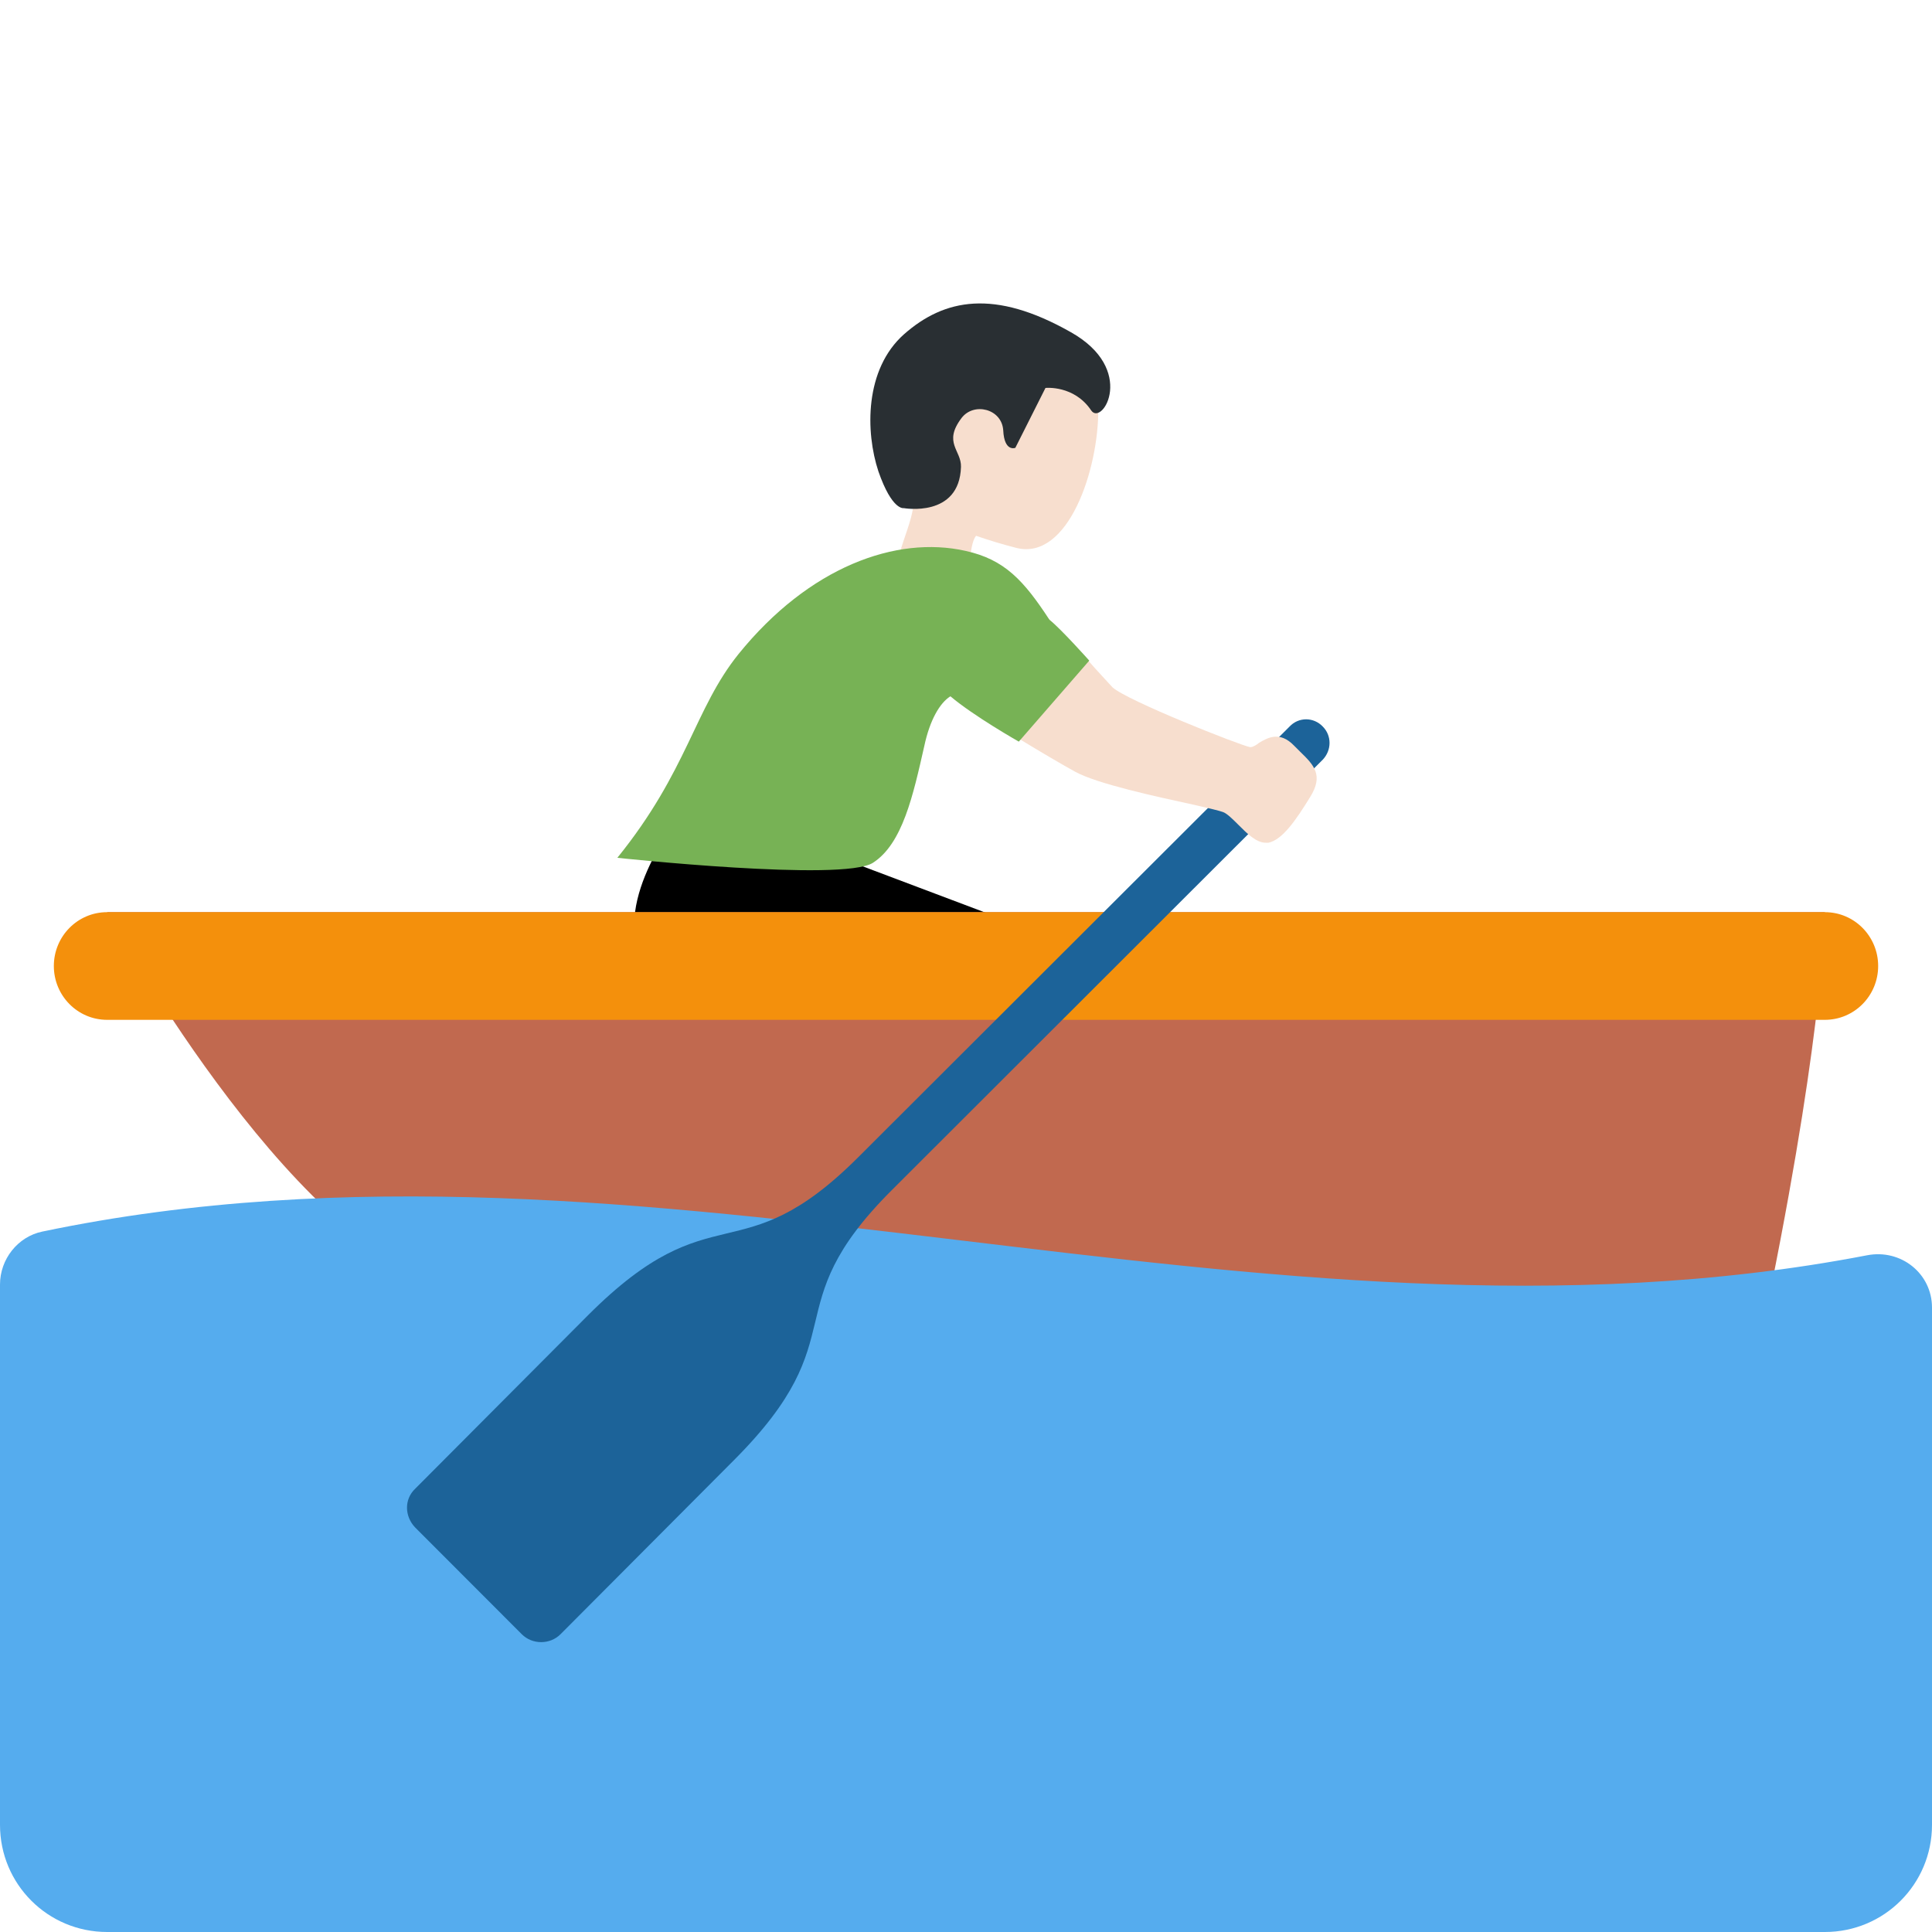 <?xml version="1.0" encoding="UTF-8"?>
<svg xmlns="http://www.w3.org/2000/svg" xmlns:xlink="http://www.w3.org/1999/xlink" width="15pt" height="15pt" viewBox="0 0 15 15" version="1.1">
<g id="surface1">
<path style=" stroke:none;fill-rule:nonzero;fill:rgb(0%,0%,0%);fill-opacity:1;" d="M 6.398 6.613 L 7.684 7.098 L 7.203 8.383 C 7.203 8.383 5.305 7.965 5.012 7.5 C 4.715 7.039 5.262 6.363 5.262 6.363 Z M 6.398 6.613 "/>
<path style=" stroke:none;fill-rule:nonzero;fill:rgb(75.686%,41.176%,30.98%);fill-opacity:1;" d="M 0.832 7.082 L 14.168 7.082 C 14.168 7.082 14.168 7.918 13.75 10 C 13.391 11.793 5 10.418 3.5 10 C 2.215 9.645 0.832 7.082 0.832 7.082 Z M 0.832 7.082 "/>
<path style=" stroke:none;fill-rule:nonzero;fill:rgb(95.686%,56.471%,4.706%);fill-opacity:1;" d="M 14.582 7.5 C 14.582 7.73 14.398 7.918 14.168 7.918 L 0.832 7.918 C 0.602 7.918 0.418 7.73 0.418 7.5 C 0.418 7.27 0.602 7.082 0.832 7.082 L 14.168 7.082 C 14.398 7.082 14.582 7.27 14.582 7.5 Z M 14.582 7.5 "/>
<path style=" stroke:none;fill-rule:nonzero;fill:rgb(33.333%,67.451%,93.333%);fill-opacity:1;" d="M 0 9.973 L 0 14.168 C 0 14.629 0.371 15 0.832 15 L 14.168 15 C 14.629 15 15 14.629 15 14.168 L 15 10.152 C 15 9.887 14.758 9.695 14.496 9.746 C 9.773 10.656 5.051 8.574 0.328 9.562 C 0.137 9.602 0 9.777 0 9.973 Z M 0 9.973 "/>
<path style=" stroke:none;fill-rule:nonzero;fill:rgb(10.98%,38.824%,60%);fill-opacity:1;" d="M 10.27 5.641 C 10.199 5.566 10.082 5.566 10.012 5.641 L 6.664 8.984 C 5.738 9.91 5.543 9.234 4.566 10.211 L 3.223 11.559 C 3.137 11.641 3.141 11.773 3.223 11.859 L 4.051 12.688 C 4.133 12.77 4.27 12.77 4.352 12.688 L 5.695 11.34 C 6.672 10.363 5.996 10.168 6.922 9.242 L 10.27 5.898 C 10.34 5.824 10.34 5.711 10.27 5.641 Z M 10.27 5.641 "/>
<path style=" stroke:none;fill-rule:nonzero;fill:rgb(96.863%,87.059%,80.784%);fill-opacity:1;" d="M 7.094 3.844 C 7.023 3.758 6.965 3.652 6.934 3.523 C 6.824 3.059 7.078 2.598 7.5 2.496 C 7.926 2.398 8.52 2.691 8.527 3.172 C 8.531 3.645 8.293 4.355 7.891 4.254 C 7.785 4.227 7.68 4.195 7.578 4.16 C 7.535 4.211 7.516 4.406 7.539 4.57 C 7.598 4.988 7.02 5.055 6.957 4.637 C 6.91 4.301 7.109 4.082 7.094 3.844 Z M 7.094 3.844 "/>
<path style=" stroke:none;fill-rule:nonzero;fill:rgb(16.078%,18.431%,20%);fill-opacity:1;" d="M 8.312 2.578 C 7.719 2.242 7.332 2.32 7.02 2.594 C 6.711 2.867 6.719 3.355 6.82 3.66 C 6.926 3.965 7.016 3.945 7.016 3.945 C 7.016 3.945 7.449 4.023 7.461 3.625 C 7.465 3.496 7.32 3.438 7.465 3.246 C 7.559 3.121 7.777 3.172 7.789 3.34 C 7.797 3.512 7.883 3.477 7.883 3.477 L 8.117 3.012 C 8.117 3.012 8.34 2.988 8.473 3.188 C 8.559 3.309 8.828 2.867 8.312 2.578 Z M 8.312 2.578 "/>
<path style=" stroke:none;fill-rule:nonzero;fill:rgb(96.863%,87.059%,80.784%);fill-opacity:1;" d="M 10.094 5.836 L 10.047 5.789 C 9.934 5.672 9.84 5.73 9.777 5.766 C 9.754 5.785 9.727 5.801 9.707 5.801 C 9.633 5.789 8.746 5.438 8.637 5.336 C 8.609 5.305 8.562 5.254 8.504 5.191 C 8.34 5.004 8.086 4.719 7.828 4.547 C 7.629 4.414 7.473 4.414 7.375 4.441 C 7.262 4.469 7.16 4.551 7.102 4.664 C 6.973 4.914 7.047 5.199 7.289 5.348 C 7.762 5.648 8.129 5.871 8.348 5.992 C 8.52 6.086 8.973 6.184 9.277 6.25 C 9.379 6.273 9.477 6.297 9.496 6.305 C 9.527 6.316 9.574 6.363 9.617 6.406 C 9.684 6.473 9.754 6.543 9.828 6.543 C 9.832 6.543 9.84 6.543 9.848 6.543 C 9.957 6.52 10.062 6.367 10.172 6.188 C 10.277 6.02 10.203 5.941 10.094 5.836 Z M 10.094 5.836 "/>
<path style=" stroke:none;fill-rule:nonzero;fill:rgb(46.667%,69.804%,33.333%);fill-opacity:1;" d="M 8.148 4.812 C 7.949 4.508 7.801 4.344 7.496 4.277 C 6.957 4.156 6.281 4.402 5.734 5.078 C 5.391 5.504 5.34 5.984 4.793 6.66 C 4.793 6.66 6.543 6.848 6.777 6.699 C 7.008 6.551 7.09 6.172 7.176 5.793 C 7.219 5.59 7.297 5.457 7.379 5.406 C 7.559 5.559 7.91 5.758 7.91 5.758 L 8.457 5.129 C 8.457 5.129 8.238 4.883 8.148 4.812 Z M 8.148 4.812 "/>
</g>
</svg>
